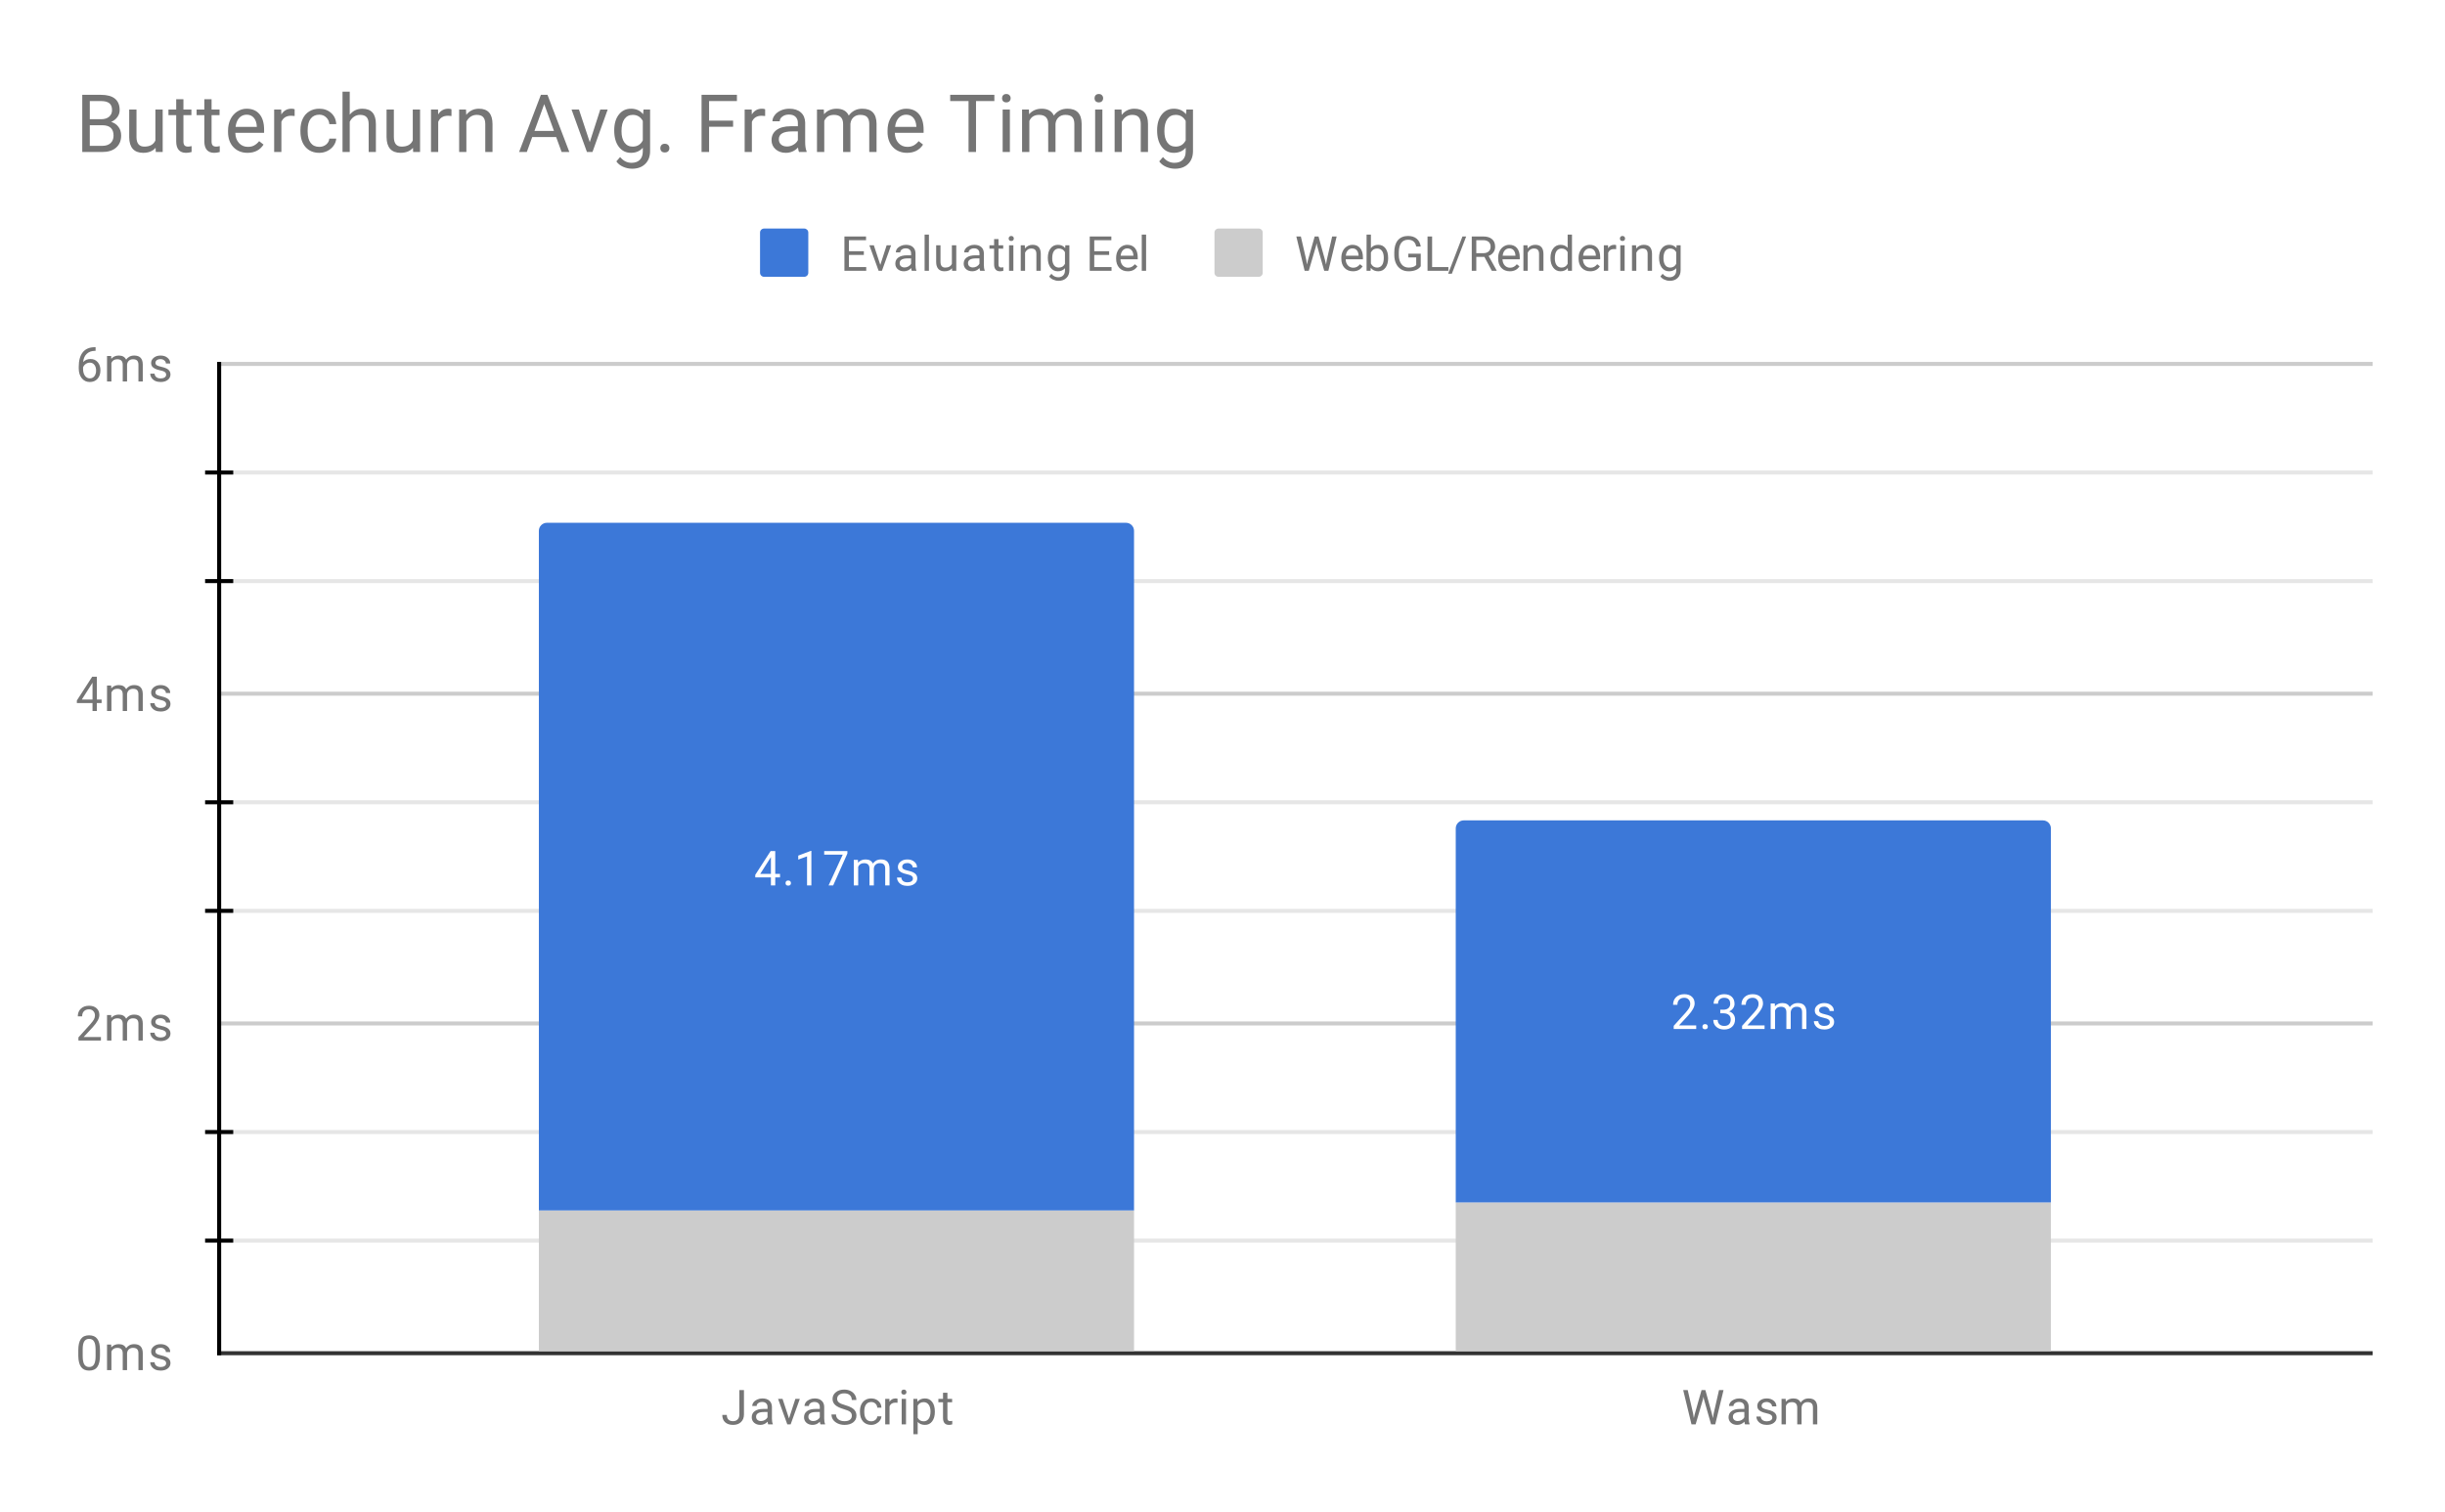 <svg version="1.1" viewBox="0.0 0.0 608.0 376.0" fill="none" stroke="none" stroke-linecap="square" stroke-miterlimit="10" width="608" height="376" xmlns:xlink="http://www.w3.org/1999/xlink" xmlns="http://www.w3.org/2000/svg"><path fill="#ffffff" d="M0 0L608.0 0L608.0 376.0L0 376.0L0 0Z" fill-rule="nonzero"/><path stroke="#333333" stroke-width="1.0" stroke-linecap="butt" d="M54.5 336.5L589.5 336.5" fill-rule="nonzero"/><path stroke="#cccccc" stroke-width="1.0" stroke-linecap="butt" d="M54.5 254.5L589.5 254.5" fill-rule="nonzero"/><path stroke="#cccccc" stroke-width="1.0" stroke-linecap="butt" d="M54.5 172.5L589.5 172.5" fill-rule="nonzero"/><path stroke="#cccccc" stroke-width="1.0" stroke-linecap="butt" d="M54.5 90.5L589.5 90.5" fill-rule="nonzero"/><path stroke="#e6e6e6" stroke-width="1.0" stroke-linecap="butt" d="M54.5 308.5L589.5 308.5" fill-rule="nonzero"/><path stroke="#e6e6e6" stroke-width="1.0" stroke-linecap="butt" d="M54.5 281.5L589.5 281.5" fill-rule="nonzero"/><path stroke="#e6e6e6" stroke-width="1.0" stroke-linecap="butt" d="M54.5 226.5L589.5 226.5" fill-rule="nonzero"/><path stroke="#e6e6e6" stroke-width="1.0" stroke-linecap="butt" d="M54.5 199.5L589.5 199.5" fill-rule="nonzero"/><path stroke="#e6e6e6" stroke-width="1.0" stroke-linecap="butt" d="M54.5 144.5L589.5 144.5" fill-rule="nonzero"/><path stroke="#e6e6e6" stroke-width="1.0" stroke-linecap="butt" d="M54.5 117.5L589.5 117.5" fill-rule="nonzero"/><path stroke="#000000" stroke-width="1.0" stroke-linecap="butt" d="M54.5 336.5L54.5 90.5" fill-rule="nonzero"/><clipPath id="id_0"><path d="M54.8 90.367L589.2 90.367L589.2 336.2L54.8 336.2L54.8 90.367Z" clip-rule="nonzero"/></clipPath><path stroke="#000000" stroke-width="2.0" stroke-linecap="butt" stroke-opacity="0.0" clip-path="url(#id_0)" d="M282.0 336.0L134.0 336.0L134.0 301.0L282.0 301.0Z" fill-rule="nonzero"/><path fill="#cccccc" clip-path="url(#id_0)" d="M282.0 336.0L134.0 336.0L134.0 301.0L282.0 301.0Z" fill-rule="nonzero"/><path stroke="#000000" stroke-width="2.0" stroke-linecap="butt" stroke-opacity="0.0" clip-path="url(#id_0)" d="M510.0 336.0L362.0 336.0L362.0 299.0L510.0 299.0Z" fill-rule="nonzero"/><path fill="#cccccc" clip-path="url(#id_0)" d="M510.0 336.0L362.0 336.0L362.0 299.0L510.0 299.0Z" fill-rule="nonzero"/><path stroke="#000000" stroke-width="2.0" stroke-linecap="butt" stroke-opacity="0.0" clip-path="url(#id_0)" d="M282.0 301.0L134.0 301.0L134.0 132.0C134.0 130.895 134.895 130.0 136.0 130.0L280.0 130.0C281.105 130.0 282.0 130.895 282.0 132.0Z" fill-rule="nonzero"/><path fill="#3c78d8" clip-path="url(#id_0)" d="M282.0 301.0L134.0 301.0L134.0 132.0C134.0 130.895 134.895 130.0 136.0 130.0L280.0 130.0C281.105 130.0 282.0 130.895 282.0 132.0Z" fill-rule="nonzero"/><path stroke="#000000" stroke-width="2.0" stroke-linecap="butt" stroke-opacity="0.0" clip-path="url(#id_0)" d="M510.0 299.0L362.0 299.0L362.0 206.0C362.0 204.895 362.895 204.0 364.0 204.0L508.0 204.0C509.105 204.0 510.0 204.895 510.0 206.0Z" fill-rule="nonzero"/><path fill="#3c78d8" clip-path="url(#id_0)" d="M510.0 299.0L362.0 299.0L362.0 206.0C362.0 204.895 362.895 204.0 364.0 204.0L508.0 204.0C509.105 204.0 510.0 204.895 510.0 206.0Z" fill-rule="nonzero"/><path stroke="#000000" stroke-width="1.0" stroke-linecap="butt" d="M51.5 308.5L57.5 308.5" fill-rule="nonzero"/><path stroke="#000000" stroke-width="1.0" stroke-linecap="butt" d="M51.5 281.5L57.5 281.5" fill-rule="nonzero"/><path stroke="#000000" stroke-width="1.0" stroke-linecap="butt" d="M51.5 226.5L57.5 226.5" fill-rule="nonzero"/><path stroke="#000000" stroke-width="1.0" stroke-linecap="butt" d="M51.5 199.5L57.5 199.5" fill-rule="nonzero"/><path stroke="#000000" stroke-width="1.0" stroke-linecap="butt" d="M51.5 144.5L57.5 144.5" fill-rule="nonzero"/><path stroke="#000000" stroke-width="1.0" stroke-linecap="butt" d="M51.5 117.5L57.5 117.5" fill-rule="nonzero"/><path stroke="#3c78d8" stroke-width="3.0" stroke-linejoin="round" stroke-linecap="round" d="M192.781 217.311L193.969 217.311L193.969 218.186L192.781 218.186L192.781 220.17L191.703 220.17L191.703 218.186L187.812 218.186L187.812 217.545L191.625 211.639L192.781 211.639L192.781 217.311ZM189.047 217.311L191.703 217.311L191.703 213.123L191.562 213.358L189.047 217.311ZM195.344 219.608Q195.344 219.326 195.5 219.139Q195.672 218.951 196.0 218.951Q196.344 218.951 196.516 219.139Q196.688 219.326 196.688 219.608Q196.688 219.873 196.516 220.061Q196.344 220.233 196.0 220.233Q195.672 220.233 195.5 220.061Q195.344 219.873 195.344 219.608ZM201.766 220.17L200.688 220.17L200.688 212.951L198.5 213.748L198.5 212.764L201.609 211.592L201.766 211.592L201.766 220.17ZM210.719 212.248L207.188 220.17L206.047 220.17L209.562 212.53L204.953 212.53L204.953 211.639L210.719 211.639L210.719 212.248ZM213.344 213.826L213.375 214.53Q214.062 213.717 215.25 213.717Q216.578 213.717 217.062 214.733Q217.375 214.28 217.875 213.998Q218.391 213.717 219.078 213.717Q221.172 213.717 221.203 215.92L221.203 220.17L220.125 220.17L220.125 215.983Q220.125 215.311 219.812 214.983Q219.5 214.639 218.766 214.639Q218.156 214.639 217.75 214.998Q217.359 215.358 217.297 215.967L217.297 220.17L216.219 220.17L216.219 216.014Q216.219 214.639 214.859 214.639Q213.797 214.639 213.406 215.545L213.406 220.17L212.312 220.17L212.312 213.826L213.344 213.826ZM227.016 218.483Q227.016 218.045 226.672 217.811Q226.344 217.561 225.516 217.389Q224.703 217.217 224.219 216.967Q223.734 216.717 223.5 216.389Q223.281 216.045 223.281 215.576Q223.281 214.795 223.938 214.264Q224.594 213.717 225.625 213.717Q226.703 213.717 227.359 214.28Q228.031 214.826 228.031 215.686L226.953 215.686Q226.953 215.248 226.562 214.936Q226.188 214.608 225.625 214.608Q225.031 214.608 224.688 214.873Q224.359 215.123 224.359 215.53Q224.359 215.92 224.672 216.123Q224.984 216.326 225.797 216.514Q226.609 216.686 227.109 216.936Q227.609 217.186 227.844 217.545Q228.094 217.905 228.094 218.405Q228.094 219.264 227.406 219.78Q226.734 220.295 225.656 220.295Q224.891 220.295 224.297 220.03Q223.719 219.748 223.391 219.264Q223.062 218.78 223.062 218.217L224.141 218.217Q224.172 218.764 224.578 219.092Q224.984 219.405 225.656 219.405Q226.266 219.405 226.641 219.155Q227.016 218.905 227.016 218.483Z" fill-rule="nonzero"/><path fill="#ffffff" d="M192.781 217.311L193.969 217.311L193.969 218.186L192.781 218.186L192.781 220.17L191.703 220.17L191.703 218.186L187.812 218.186L187.812 217.545L191.625 211.639L192.781 211.639L192.781 217.311ZM189.047 217.311L191.703 217.311L191.703 213.123L191.562 213.358L189.047 217.311ZM195.344 219.608Q195.344 219.326 195.5 219.139Q195.672 218.951 196.0 218.951Q196.344 218.951 196.516 219.139Q196.688 219.326 196.688 219.608Q196.688 219.873 196.516 220.061Q196.344 220.233 196.0 220.233Q195.672 220.233 195.5 220.061Q195.344 219.873 195.344 219.608ZM201.766 220.17L200.688 220.17L200.688 212.951L198.5 213.748L198.5 212.764L201.609 211.592L201.766 211.592L201.766 220.17ZM210.719 212.248L207.188 220.17L206.047 220.17L209.562 212.53L204.953 212.53L204.953 211.639L210.719 211.639L210.719 212.248ZM213.344 213.826L213.375 214.53Q214.062 213.717 215.25 213.717Q216.578 213.717 217.062 214.733Q217.375 214.28 217.875 213.998Q218.391 213.717 219.078 213.717Q221.172 213.717 221.203 215.92L221.203 220.17L220.125 220.17L220.125 215.983Q220.125 215.311 219.812 214.983Q219.5 214.639 218.766 214.639Q218.156 214.639 217.75 214.998Q217.359 215.358 217.297 215.967L217.297 220.17L216.219 220.17L216.219 216.014Q216.219 214.639 214.859 214.639Q213.797 214.639 213.406 215.545L213.406 220.17L212.312 220.17L212.312 213.826L213.344 213.826ZM227.016 218.483Q227.016 218.045 226.672 217.811Q226.344 217.561 225.516 217.389Q224.703 217.217 224.219 216.967Q223.734 216.717 223.5 216.389Q223.281 216.045 223.281 215.576Q223.281 214.795 223.938 214.264Q224.594 213.717 225.625 213.717Q226.703 213.717 227.359 214.28Q228.031 214.826 228.031 215.686L226.953 215.686Q226.953 215.248 226.562 214.936Q226.188 214.608 225.625 214.608Q225.031 214.608 224.688 214.873Q224.359 215.123 224.359 215.53Q224.359 215.92 224.672 216.123Q224.984 216.326 225.797 216.514Q226.609 216.686 227.109 216.936Q227.609 217.186 227.844 217.545Q228.094 217.905 228.094 218.405Q228.094 219.264 227.406 219.78Q226.734 220.295 225.656 220.295Q224.891 220.295 224.297 220.03Q223.719 219.748 223.391 219.264Q223.062 218.78 223.062 218.217L224.141 218.217Q224.172 218.764 224.578 219.092Q224.984 219.405 225.656 219.405Q226.266 219.405 226.641 219.155Q227.016 218.905 227.016 218.483Z" fill-rule="nonzero"/><path stroke="#3c78d8" stroke-width="3.0" stroke-linejoin="round" stroke-linecap="round" d="M421.797 255.882L416.203 255.882L416.203 255.1L419.156 251.819Q419.812 251.069 420.062 250.616Q420.312 250.147 420.312 249.647Q420.312 248.975 419.906 248.554Q419.516 248.116 418.828 248.116Q418.031 248.116 417.578 248.585Q417.125 249.038 417.125 249.866L416.047 249.866Q416.047 248.679 416.797 247.96Q417.562 247.225 418.828 247.225Q420.031 247.225 420.719 247.85Q421.406 248.475 421.406 249.522Q421.406 250.772 419.797 252.522L417.516 254.991L421.797 254.991L421.797 255.882ZM423.344 255.319Q423.344 255.038 423.5 254.85Q423.672 254.663 424.0 254.663Q424.344 254.663 424.516 254.85Q424.688 255.038 424.688 255.319Q424.688 255.585 424.516 255.772Q424.344 255.944 424.0 255.944Q423.672 255.944 423.5 255.772Q423.344 255.585 423.344 255.319ZM427.781 251.085L428.594 251.085Q429.375 251.069 429.812 250.679Q430.25 250.288 430.25 249.616Q430.25 248.116 428.75 248.116Q428.047 248.116 427.625 248.522Q427.219 248.929 427.219 249.585L426.125 249.585Q426.125 248.569 426.859 247.897Q427.609 247.225 428.75 247.225Q429.953 247.225 430.641 247.866Q431.328 248.507 431.328 249.647Q431.328 250.21 430.969 250.725Q430.609 251.241 429.984 251.507Q430.688 251.725 431.062 252.241Q431.453 252.757 431.453 253.507Q431.453 254.647 430.703 255.335Q429.953 256.007 428.75 256.007Q427.562 256.007 426.797 255.35Q426.047 254.694 426.047 253.632L427.141 253.632Q427.141 254.304 427.578 254.71Q428.016 255.116 428.766 255.116Q429.547 255.116 429.953 254.71Q430.375 254.288 430.375 253.522Q430.375 252.788 429.922 252.397Q429.469 251.991 428.594 251.975L427.781 251.975L427.781 251.085ZM438.797 255.882L433.203 255.882L433.203 255.1L436.156 251.819Q436.812 251.069 437.062 250.616Q437.312 250.147 437.312 249.647Q437.312 248.975 436.906 248.554Q436.516 248.116 435.828 248.116Q435.031 248.116 434.578 248.585Q434.125 249.038 434.125 249.866L433.047 249.866Q433.047 248.679 433.797 247.96Q434.562 247.225 435.828 247.225Q437.031 247.225 437.719 247.85Q438.406 248.475 438.406 249.522Q438.406 250.772 436.797 252.522L434.516 254.991L438.797 254.991L438.797 255.882ZM441.344 249.538L441.375 250.241Q442.062 249.429 443.25 249.429Q444.578 249.429 445.062 250.444Q445.375 249.991 445.875 249.71Q446.391 249.429 447.078 249.429Q449.172 249.429 449.203 251.632L449.203 255.882L448.125 255.882L448.125 251.694Q448.125 251.022 447.812 250.694Q447.5 250.35 446.766 250.35Q446.156 250.35 445.75 250.71Q445.359 251.069 445.297 251.679L445.297 255.882L444.219 255.882L444.219 251.725Q444.219 250.35 442.859 250.35Q441.797 250.35 441.406 251.257L441.406 255.882L440.312 255.882L440.312 249.538L441.344 249.538ZM455.016 254.194Q455.016 253.757 454.672 253.522Q454.344 253.272 453.516 253.1Q452.703 252.929 452.219 252.679Q451.734 252.429 451.5 252.1Q451.281 251.757 451.281 251.288Q451.281 250.507 451.938 249.975Q452.594 249.429 453.625 249.429Q454.703 249.429 455.359 249.991Q456.031 250.538 456.031 251.397L454.953 251.397Q454.953 250.96 454.562 250.647Q454.188 250.319 453.625 250.319Q453.031 250.319 452.688 250.585Q452.359 250.835 452.359 251.241Q452.359 251.632 452.672 251.835Q452.984 252.038 453.797 252.225Q454.609 252.397 455.109 252.647Q455.609 252.897 455.844 253.257Q456.094 253.616 456.094 254.116Q456.094 254.975 455.406 255.491Q454.734 256.007 453.656 256.007Q452.891 256.007 452.297 255.741Q451.719 255.46 451.391 254.975Q451.062 254.491 451.062 253.929L452.141 253.929Q452.172 254.475 452.578 254.804Q452.984 255.116 453.656 255.116Q454.266 255.116 454.641 254.866Q455.016 254.616 455.016 254.194Z" fill-rule="nonzero"/><path fill="#ffffff" d="M421.797 255.882L416.203 255.882L416.203 255.1L419.156 251.819Q419.812 251.069 420.062 250.616Q420.312 250.147 420.312 249.647Q420.312 248.975 419.906 248.554Q419.516 248.116 418.828 248.116Q418.031 248.116 417.578 248.585Q417.125 249.038 417.125 249.866L416.047 249.866Q416.047 248.679 416.797 247.96Q417.562 247.225 418.828 247.225Q420.031 247.225 420.719 247.85Q421.406 248.475 421.406 249.522Q421.406 250.772 419.797 252.522L417.516 254.991L421.797 254.991L421.797 255.882ZM423.344 255.319Q423.344 255.038 423.5 254.85Q423.672 254.663 424.0 254.663Q424.344 254.663 424.516 254.85Q424.688 255.038 424.688 255.319Q424.688 255.585 424.516 255.772Q424.344 255.944 424.0 255.944Q423.672 255.944 423.5 255.772Q423.344 255.585 423.344 255.319ZM427.781 251.085L428.594 251.085Q429.375 251.069 429.812 250.679Q430.25 250.288 430.25 249.616Q430.25 248.116 428.75 248.116Q428.047 248.116 427.625 248.522Q427.219 248.929 427.219 249.585L426.125 249.585Q426.125 248.569 426.859 247.897Q427.609 247.225 428.75 247.225Q429.953 247.225 430.641 247.866Q431.328 248.507 431.328 249.647Q431.328 250.21 430.969 250.725Q430.609 251.241 429.984 251.507Q430.688 251.725 431.062 252.241Q431.453 252.757 431.453 253.507Q431.453 254.647 430.703 255.335Q429.953 256.007 428.75 256.007Q427.562 256.007 426.797 255.35Q426.047 254.694 426.047 253.632L427.141 253.632Q427.141 254.304 427.578 254.71Q428.016 255.116 428.766 255.116Q429.547 255.116 429.953 254.71Q430.375 254.288 430.375 253.522Q430.375 252.788 429.922 252.397Q429.469 251.991 428.594 251.975L427.781 251.975L427.781 251.085ZM438.797 255.882L433.203 255.882L433.203 255.1L436.156 251.819Q436.812 251.069 437.062 250.616Q437.312 250.147 437.312 249.647Q437.312 248.975 436.906 248.554Q436.516 248.116 435.828 248.116Q435.031 248.116 434.578 248.585Q434.125 249.038 434.125 249.866L433.047 249.866Q433.047 248.679 433.797 247.96Q434.562 247.225 435.828 247.225Q437.031 247.225 437.719 247.85Q438.406 248.475 438.406 249.522Q438.406 250.772 436.797 252.522L434.516 254.991L438.797 254.991L438.797 255.882ZM441.344 249.538L441.375 250.241Q442.062 249.429 443.25 249.429Q444.578 249.429 445.062 250.444Q445.375 249.991 445.875 249.71Q446.391 249.429 447.078 249.429Q449.172 249.429 449.203 251.632L449.203 255.882L448.125 255.882L448.125 251.694Q448.125 251.022 447.812 250.694Q447.5 250.35 446.766 250.35Q446.156 250.35 445.75 250.71Q445.359 251.069 445.297 251.679L445.297 255.882L444.219 255.882L444.219 251.725Q444.219 250.35 442.859 250.35Q441.797 250.35 441.406 251.257L441.406 255.882L440.312 255.882L440.312 249.538L441.344 249.538ZM455.016 254.194Q455.016 253.757 454.672 253.522Q454.344 253.272 453.516 253.1Q452.703 252.929 452.219 252.679Q451.734 252.429 451.5 252.1Q451.281 251.757 451.281 251.288Q451.281 250.507 451.938 249.975Q452.594 249.429 453.625 249.429Q454.703 249.429 455.359 249.991Q456.031 250.538 456.031 251.397L454.953 251.397Q454.953 250.96 454.562 250.647Q454.188 250.319 453.625 250.319Q453.031 250.319 452.688 250.585Q452.359 250.835 452.359 251.241Q452.359 251.632 452.672 251.835Q452.984 252.038 453.797 252.225Q454.609 252.397 455.109 252.647Q455.609 252.897 455.844 253.257Q456.094 253.616 456.094 254.116Q456.094 254.975 455.406 255.491Q454.734 256.007 453.656 256.007Q452.891 256.007 452.297 255.741Q451.719 255.46 451.391 254.975Q451.062 254.491 451.062 253.929L452.141 253.929Q452.172 254.475 452.578 254.804Q452.984 255.116 453.656 255.116Q454.266 255.116 454.641 254.866Q455.016 254.616 455.016 254.194Z" fill-rule="nonzero"/><path fill="#757575" d="M24.863 337.059Q24.863 338.966 24.206 339.903Q23.566 340.825 22.175 340.825Q20.816 340.825 20.159 339.919Q19.503 339.012 19.472 337.2L19.472 335.762Q19.472 333.872 20.113 332.966Q20.769 332.044 22.159 332.044Q23.534 332.044 24.191 332.934Q24.847 333.809 24.863 335.653L24.863 337.059ZM23.769 335.575Q23.769 334.2 23.378 333.575Q23.003 332.934 22.159 332.934Q21.331 332.934 20.941 333.575Q20.566 334.2 20.566 335.497L20.566 337.231Q20.566 338.606 20.956 339.278Q21.363 339.934 22.175 339.934Q22.972 339.934 23.363 339.309Q23.753 338.684 23.769 337.356L23.769 335.575ZM27.644 334.356L27.675 335.059Q28.363 334.247 29.55 334.247Q30.878 334.247 31.363 335.262Q31.675 334.809 32.175 334.528Q32.691 334.247 33.378 334.247Q35.472 334.247 35.503 336.45L35.503 340.7L34.425 340.7L34.425 336.512Q34.425 335.841 34.112 335.512Q33.8 335.169 33.066 335.169Q32.456 335.169 32.05 335.528Q31.659 335.887 31.597 336.497L31.597 340.7L30.519 340.7L30.519 336.544Q30.519 335.169 29.159 335.169Q28.097 335.169 27.706 336.075L27.706 340.7L26.613 340.7L26.613 334.356L27.644 334.356ZM41.316 339.012Q41.316 338.575 40.972 338.341Q40.644 338.091 39.816 337.919Q39.003 337.747 38.519 337.497Q38.034 337.247 37.8 336.919Q37.581 336.575 37.581 336.106Q37.581 335.325 38.237 334.794Q38.894 334.247 39.925 334.247Q41.003 334.247 41.659 334.809Q42.331 335.356 42.331 336.216L41.253 336.216Q41.253 335.778 40.862 335.466Q40.487 335.137 39.925 335.137Q39.331 335.137 38.987 335.403Q38.659 335.653 38.659 336.059Q38.659 336.45 38.972 336.653Q39.284 336.856 40.097 337.044Q40.909 337.216 41.409 337.466Q41.909 337.716 42.144 338.075Q42.394 338.434 42.394 338.934Q42.394 339.794 41.706 340.309Q41.034 340.825 39.956 340.825Q39.191 340.825 38.597 340.559Q38.019 340.278 37.691 339.794Q37.362 339.309 37.362 338.747L38.441 338.747Q38.472 339.294 38.878 339.622Q39.284 339.934 39.956 339.934Q40.566 339.934 40.941 339.684Q41.316 339.434 41.316 339.012Z" fill-rule="nonzero"/><path fill="#757575" d="M25.097 258.756L19.503 258.756L19.503 257.974L22.456 254.693Q23.113 253.943 23.363 253.49Q23.613 253.021 23.613 252.521Q23.613 251.849 23.206 251.427Q22.816 250.99 22.128 250.99Q21.331 250.99 20.878 251.459Q20.425 251.912 20.425 252.74L19.347 252.74Q19.347 251.552 20.097 250.834Q20.863 250.099 22.128 250.099Q23.331 250.099 24.019 250.724Q24.706 251.349 24.706 252.396Q24.706 253.646 23.097 255.396L20.816 257.865L25.097 257.865L25.097 258.756ZM27.644 252.412L27.675 253.115Q28.363 252.302 29.55 252.302Q30.878 252.302 31.363 253.318Q31.675 252.865 32.175 252.584Q32.691 252.302 33.378 252.302Q35.472 252.302 35.503 254.506L35.503 258.756L34.425 258.756L34.425 254.568Q34.425 253.896 34.112 253.568Q33.8 253.224 33.066 253.224Q32.456 253.224 32.05 253.584Q31.659 253.943 31.597 254.552L31.597 258.756L30.519 258.756L30.519 254.599Q30.519 253.224 29.159 253.224Q28.097 253.224 27.706 254.131L27.706 258.756L26.613 258.756L26.613 252.412L27.644 252.412ZM41.316 257.068Q41.316 256.631 40.972 256.396Q40.644 256.146 39.816 255.974Q39.003 255.802 38.519 255.552Q38.034 255.302 37.8 254.974Q37.581 254.631 37.581 254.162Q37.581 253.381 38.237 252.849Q38.894 252.302 39.925 252.302Q41.003 252.302 41.659 252.865Q42.331 253.412 42.331 254.271L41.253 254.271Q41.253 253.834 40.862 253.521Q40.487 253.193 39.925 253.193Q39.331 253.193 38.987 253.459Q38.659 253.709 38.659 254.115Q38.659 254.506 38.972 254.709Q39.284 254.912 40.097 255.099Q40.909 255.271 41.409 255.521Q41.909 255.771 42.144 256.131Q42.394 256.49 42.394 256.99Q42.394 257.849 41.706 258.365Q41.034 258.881 39.956 258.881Q39.191 258.881 38.597 258.615Q38.019 258.334 37.691 257.849Q37.362 257.365 37.362 256.802L38.441 256.802Q38.472 257.349 38.878 257.677Q39.284 257.99 39.956 257.99Q40.566 257.99 40.941 257.74Q41.316 257.49 41.316 257.068Z" fill-rule="nonzero"/><path fill="#757575" d="M24.081 173.952L25.269 173.952L25.269 174.827L24.081 174.827L24.081 176.811L23.003 176.811L23.003 174.827L19.113 174.827L19.113 174.186L22.925 168.28L24.081 168.28L24.081 173.952ZM20.347 173.952L23.003 173.952L23.003 169.764L22.863 169.999L20.347 173.952ZM27.644 170.467L27.675 171.17Q28.363 170.358 29.55 170.358Q30.878 170.358 31.363 171.374Q31.675 170.92 32.175 170.639Q32.691 170.358 33.378 170.358Q35.472 170.358 35.503 172.561L35.503 176.811L34.425 176.811L34.425 172.624Q34.425 171.952 34.112 171.624Q33.8 171.28 33.066 171.28Q32.456 171.28 32.05 171.639Q31.659 171.999 31.597 172.608L31.597 176.811L30.519 176.811L30.519 172.655Q30.519 171.28 29.159 171.28Q28.097 171.28 27.706 172.186L27.706 176.811L26.613 176.811L26.613 170.467L27.644 170.467ZM41.316 175.124Q41.316 174.686 40.972 174.452Q40.644 174.202 39.816 174.03Q39.003 173.858 38.519 173.608Q38.034 173.358 37.8 173.03Q37.581 172.686 37.581 172.217Q37.581 171.436 38.237 170.905Q38.894 170.358 39.925 170.358Q41.003 170.358 41.659 170.92Q42.331 171.467 42.331 172.327L41.253 172.327Q41.253 171.889 40.862 171.577Q40.487 171.249 39.925 171.249Q39.331 171.249 38.987 171.514Q38.659 171.764 38.659 172.17Q38.659 172.561 38.972 172.764Q39.284 172.967 40.097 173.155Q40.909 173.327 41.409 173.577Q41.909 173.827 42.144 174.186Q42.394 174.545 42.394 175.045Q42.394 175.905 41.706 176.42Q41.034 176.936 39.956 176.936Q39.191 176.936 38.597 176.67Q38.019 176.389 37.691 175.905Q37.362 175.42 37.362 174.858L38.441 174.858Q38.472 175.405 38.878 175.733Q39.284 176.045 39.956 176.045Q40.566 176.045 40.941 175.795Q41.316 175.545 41.316 175.124Z" fill-rule="nonzero"/><path fill="#757575" d="M23.769 86.335L23.769 87.242L23.566 87.242Q22.3 87.273 21.55 88.007Q20.8 88.726 20.675 90.039Q21.363 89.273 22.519 89.273Q23.628 89.273 24.3 90.054Q24.972 90.835 24.972 92.085Q24.972 93.398 24.253 94.195Q23.534 94.992 22.316 94.992Q21.097 94.992 20.331 94.054Q19.581 93.101 19.581 91.617L19.581 91.21Q19.581 88.851 20.581 87.601Q21.581 86.351 23.566 86.335L23.769 86.335ZM22.347 90.179Q21.784 90.179 21.316 90.507Q20.847 90.835 20.659 91.351L20.659 91.742Q20.659 92.804 21.128 93.445Q21.613 94.085 22.316 94.085Q23.05 94.085 23.472 93.554Q23.894 93.007 23.894 92.132Q23.894 91.257 23.472 90.726Q23.05 90.179 22.347 90.179ZM27.644 88.523L27.675 89.226Q28.363 88.414 29.55 88.414Q30.878 88.414 31.363 89.429Q31.675 88.976 32.175 88.695Q32.691 88.414 33.378 88.414Q35.472 88.414 35.503 90.617L35.503 94.867L34.425 94.867L34.425 90.679Q34.425 90.007 34.112 89.679Q33.8 89.335 33.066 89.335Q32.456 89.335 32.05 89.695Q31.659 90.054 31.597 90.664L31.597 94.867L30.519 94.867L30.519 90.71Q30.519 89.335 29.159 89.335Q28.097 89.335 27.706 90.242L27.706 94.867L26.613 94.867L26.613 88.523L27.644 88.523ZM41.316 93.179Q41.316 92.742 40.972 92.507Q40.644 92.257 39.816 92.085Q39.003 91.914 38.519 91.664Q38.034 91.414 37.8 91.085Q37.581 90.742 37.581 90.273Q37.581 89.492 38.237 88.96Q38.894 88.414 39.925 88.414Q41.003 88.414 41.659 88.976Q42.331 89.523 42.331 90.382L41.253 90.382Q41.253 89.945 40.862 89.632Q40.487 89.304 39.925 89.304Q39.331 89.304 38.987 89.57Q38.659 89.82 38.659 90.226Q38.659 90.617 38.972 90.82Q39.284 91.023 40.097 91.21Q40.909 91.382 41.409 91.632Q41.909 91.882 42.144 92.242Q42.394 92.601 42.394 93.101Q42.394 93.96 41.706 94.476Q41.034 94.992 39.956 94.992Q39.191 94.992 38.597 94.726Q38.019 94.445 37.691 93.96Q37.362 93.476 37.362 92.914L38.441 92.914Q38.472 93.46 38.878 93.789Q39.284 94.101 39.956 94.101Q40.566 94.101 40.941 93.851Q41.316 93.601 41.316 93.179Z" fill-rule="nonzero"/><path fill="#757575" d="M183.86 345.669L185.001 345.669L185.001 351.716Q185.001 352.934 184.251 353.637Q183.517 354.325 182.298 354.325Q181.032 354.325 180.313 353.669Q179.61 353.012 179.61 351.841L180.735 351.841Q180.735 352.575 181.126 352.997Q181.532 353.403 182.298 353.403Q183.001 353.403 183.423 352.966Q183.86 352.512 183.86 351.731L183.86 345.669ZM191.032 354.2Q190.938 354.012 190.876 353.528Q190.126 354.325 189.079 354.325Q188.142 354.325 187.532 353.794Q186.938 353.262 186.938 352.434Q186.938 351.45 187.688 350.903Q188.438 350.356 189.813 350.356L190.86 350.356L190.86 349.856Q190.86 349.294 190.517 348.966Q190.188 348.622 189.517 348.622Q188.938 348.622 188.548 348.919Q188.157 349.2 188.157 349.622L187.063 349.622Q187.063 349.137 187.392 348.7Q187.735 348.262 188.313 348.012Q188.892 347.747 189.579 347.747Q190.688 347.747 191.298 348.294Q191.923 348.841 191.954 349.794L191.954 352.716Q191.954 353.591 192.173 354.106L192.173 354.2L191.032 354.2ZM189.235 353.372Q189.751 353.372 190.204 353.106Q190.657 352.841 190.86 352.419L190.86 351.122L190.017 351.122Q188.017 351.122 188.017 352.294Q188.017 352.794 188.36 353.091Q188.704 353.372 189.235 353.372ZM196.204 352.731L197.782 347.856L198.892 347.856L196.61 354.2L195.782 354.2L193.485 347.856L194.595 347.856L196.204 352.731ZM204.032 354.2Q203.938 354.012 203.876 353.528Q203.126 354.325 202.079 354.325Q201.142 354.325 200.532 353.794Q199.938 353.262 199.938 352.434Q199.938 351.45 200.688 350.903Q201.438 350.356 202.813 350.356L203.86 350.356L203.86 349.856Q203.86 349.294 203.517 348.966Q203.188 348.622 202.517 348.622Q201.938 348.622 201.548 348.919Q201.157 349.2 201.157 349.622L200.063 349.622Q200.063 349.137 200.392 348.7Q200.735 348.262 201.313 348.012Q201.892 347.747 202.579 347.747Q203.688 347.747 204.298 348.294Q204.923 348.841 204.954 349.794L204.954 352.716Q204.954 353.591 205.173 354.106L205.173 354.2L204.032 354.2ZM202.235 353.372Q202.751 353.372 203.204 353.106Q203.657 352.841 203.86 352.419L203.86 351.122L203.017 351.122Q201.017 351.122 201.017 352.294Q201.017 352.794 201.36 353.091Q201.704 353.372 202.235 353.372ZM209.798 350.403Q208.36 349.981 207.688 349.372Q207.032 348.762 207.032 347.872Q207.032 346.872 207.829 346.216Q208.642 345.544 209.938 345.544Q210.813 345.544 211.501 345.887Q212.188 346.231 212.563 346.825Q212.954 347.419 212.954 348.137L211.813 348.137Q211.813 347.356 211.313 346.919Q210.829 346.481 209.938 346.481Q209.11 346.481 208.642 346.856Q208.173 347.216 208.173 347.856Q208.173 348.387 208.61 348.747Q209.063 349.106 210.126 349.403Q211.188 349.7 211.782 350.059Q212.392 350.419 212.673 350.903Q212.97 351.387 212.97 352.028Q212.97 353.075 212.157 353.7Q211.345 354.325 210.001 354.325Q209.11 354.325 208.345 353.981Q207.595 353.637 207.173 353.059Q206.767 352.466 206.767 351.731L207.892 351.731Q207.892 352.497 208.47 352.95Q209.048 353.403 210.001 353.403Q210.892 353.403 211.36 353.044Q211.829 352.669 211.829 352.044Q211.829 351.419 211.392 351.075Q210.954 350.731 209.798 350.403ZM216.657 353.434Q217.235 353.434 217.673 353.091Q218.11 352.731 218.157 352.2L219.188 352.2Q219.157 352.747 218.798 353.247Q218.454 353.731 217.876 354.028Q217.313 354.325 216.657 354.325Q215.36 354.325 214.595 353.466Q213.845 352.591 213.845 351.091L213.845 350.903Q213.845 349.981 214.173 349.262Q214.517 348.544 215.142 348.153Q215.782 347.747 216.657 347.747Q217.72 347.747 218.423 348.387Q219.142 349.012 219.188 350.044L218.157 350.044Q218.11 349.419 217.688 349.028Q217.267 348.637 216.657 348.637Q215.829 348.637 215.376 349.231Q214.923 349.825 214.923 350.95L214.923 351.153Q214.923 352.247 215.376 352.841Q215.829 353.434 216.657 353.434ZM223.188 348.825Q222.938 348.794 222.657 348.794Q221.579 348.794 221.204 349.7L221.204 354.2L220.126 354.2L220.126 347.856L221.173 347.856L221.188 348.591Q221.72 347.747 222.704 347.747Q223.017 347.747 223.188 347.825L223.188 348.825ZM225.298 354.2L224.22 354.2L224.22 347.856L225.298 347.856L225.298 354.2ZM224.126 346.184Q224.126 345.919 224.282 345.731Q224.454 345.544 224.767 345.544Q225.079 345.544 225.235 345.731Q225.407 345.919 225.407 346.184Q225.407 346.434 225.235 346.622Q225.079 346.794 224.767 346.794Q224.454 346.794 224.282 346.622Q224.126 346.434 224.126 346.184ZM232.47 351.106Q232.47 352.544 231.813 353.434Q231.157 354.325 230.017 354.325Q228.86 354.325 228.204 353.591L228.204 356.637L227.126 356.637L227.126 347.856L228.11 347.856L228.157 348.559Q228.829 347.747 230.001 347.747Q231.142 347.747 231.798 348.606Q232.47 349.466 232.47 350.997L232.47 351.106ZM231.392 350.981Q231.392 349.903 230.923 349.294Q230.47 348.669 229.673 348.669Q228.688 348.669 228.204 349.528L228.204 352.559Q228.688 353.434 229.688 353.434Q230.47 353.434 230.923 352.825Q231.392 352.2 231.392 350.981ZM235.595 346.325L235.595 347.856L236.767 347.856L236.767 348.7L235.595 348.7L235.595 352.622Q235.595 353.012 235.751 353.2Q235.907 353.387 236.282 353.387Q236.47 353.387 236.798 353.325L236.798 354.2Q236.376 354.325 235.97 354.325Q235.251 354.325 234.876 353.887Q234.501 353.434 234.501 352.622L234.501 348.7L233.345 348.7L233.345 347.856L234.501 347.856L234.501 346.325L235.595 346.325Z" fill-rule="nonzero"/><path fill="#757575" d="M421.03 351.512L421.202 352.637L421.437 351.622L423.124 345.669L424.077 345.669L425.718 351.622L425.952 352.653L426.14 351.497L427.468 345.669L428.593 345.669L426.53 354.2L425.499 354.2L423.733 347.981L423.608 347.325L423.468 347.981L421.655 354.2L420.624 354.2L418.562 345.669L419.687 345.669L421.03 351.512ZM433.937 354.2Q433.843 354.012 433.78 353.528Q433.03 354.325 431.983 354.325Q431.046 354.325 430.437 353.794Q429.843 353.262 429.843 352.434Q429.843 351.45 430.593 350.903Q431.343 350.356 432.718 350.356L433.765 350.356L433.765 349.856Q433.765 349.294 433.421 348.966Q433.093 348.622 432.421 348.622Q431.843 348.622 431.452 348.919Q431.062 349.2 431.062 349.622L429.968 349.622Q429.968 349.137 430.296 348.7Q430.64 348.262 431.218 348.012Q431.796 347.747 432.483 347.747Q433.593 347.747 434.202 348.294Q434.827 348.841 434.858 349.794L434.858 352.716Q434.858 353.591 435.077 354.106L435.077 354.2L433.937 354.2ZM432.14 353.372Q432.655 353.372 433.108 353.106Q433.562 352.841 433.765 352.419L433.765 351.122L432.921 351.122Q430.921 351.122 430.921 352.294Q430.921 352.794 431.265 353.091Q431.608 353.372 432.14 353.372ZM440.718 352.512Q440.718 352.075 440.374 351.841Q440.046 351.591 439.218 351.419Q438.405 351.247 437.921 350.997Q437.437 350.747 437.202 350.419Q436.983 350.075 436.983 349.606Q436.983 348.825 437.64 348.294Q438.296 347.747 439.327 347.747Q440.405 347.747 441.062 348.309Q441.733 348.856 441.733 349.716L440.655 349.716Q440.655 349.278 440.265 348.966Q439.89 348.637 439.327 348.637Q438.733 348.637 438.39 348.903Q438.062 349.153 438.062 349.559Q438.062 349.95 438.374 350.153Q438.687 350.356 439.499 350.544Q440.312 350.716 440.812 350.966Q441.312 351.216 441.546 351.575Q441.796 351.934 441.796 352.434Q441.796 353.294 441.108 353.809Q440.437 354.325 439.358 354.325Q438.593 354.325 437.999 354.059Q437.421 353.778 437.093 353.294Q436.765 352.809 436.765 352.247L437.843 352.247Q437.874 352.794 438.28 353.122Q438.687 353.434 439.358 353.434Q439.968 353.434 440.343 353.184Q440.718 352.934 440.718 352.512ZM444.046 347.856L444.077 348.559Q444.765 347.747 445.952 347.747Q447.28 347.747 447.765 348.762Q448.077 348.309 448.577 348.028Q449.093 347.747 449.78 347.747Q451.874 347.747 451.905 349.95L451.905 354.2L450.827 354.2L450.827 350.012Q450.827 349.341 450.515 349.012Q450.202 348.669 449.468 348.669Q448.858 348.669 448.452 349.028Q448.062 349.387 447.999 349.997L447.999 354.2L446.921 354.2L446.921 350.044Q446.921 348.669 445.562 348.669Q444.499 348.669 444.108 349.575L444.108 354.2L443.015 354.2L443.015 347.856L444.046 347.856Z" fill-rule="nonzero"/><path fill="#3c78d8" d="M189.0 57.833C189.0 57.281 189.448 56.833 190.0 56.833L200.0 56.833C200.552 56.833 201.0 57.281 201.0 57.833L201.0 67.833C201.0 68.386 200.552 68.833 200.0 68.833L190.0 68.833C189.448 68.833 189.0 68.386 189.0 67.833Z" fill-rule="nonzero"/><path fill="#757575" d="M214.812 63.396L211.109 63.396L211.109 66.411L215.406 66.411L215.406 67.333L209.984 67.333L209.984 58.802L215.359 58.802L215.359 59.724L211.109 59.724L211.109 62.474L214.812 62.474L214.812 63.396ZM218.906 65.865L220.484 60.99L221.594 60.99L219.312 67.333L218.484 67.333L216.188 60.99L217.297 60.99L218.906 65.865ZM226.734 67.333Q226.641 67.146 226.578 66.661Q225.828 67.458 224.781 67.458Q223.844 67.458 223.234 66.927Q222.641 66.396 222.641 65.568Q222.641 64.583 223.391 64.036Q224.141 63.49 225.516 63.49L226.562 63.49L226.562 62.99Q226.562 62.427 226.219 62.099Q225.891 61.755 225.219 61.755Q224.641 61.755 224.25 62.052Q223.859 62.333 223.859 62.755L222.766 62.755Q222.766 62.271 223.094 61.833Q223.438 61.396 224.016 61.146Q224.594 60.88 225.281 60.88Q226.391 60.88 227.0 61.427Q227.625 61.974 227.656 62.927L227.656 65.849Q227.656 66.724 227.875 67.24L227.875 67.333L226.734 67.333ZM224.938 66.505Q225.453 66.505 225.906 66.24Q226.359 65.974 226.562 65.552L226.562 64.255L225.719 64.255Q223.719 64.255 223.719 65.427Q223.719 65.927 224.062 66.224Q224.406 66.505 224.938 66.505ZM231.0 67.333L229.922 67.333L229.922 58.333L231.0 58.333L231.0 67.333ZM236.734 66.708Q236.109 67.458 234.875 67.458Q233.859 67.458 233.328 66.865Q232.797 66.271 232.797 65.115L232.797 60.99L233.875 60.99L233.875 65.083Q233.875 66.536 235.047 66.536Q236.297 66.536 236.703 65.599L236.703 60.99L237.797 60.99L237.797 67.333L236.766 67.333L236.734 66.708ZM243.734 67.333Q243.641 67.146 243.578 66.661Q242.828 67.458 241.781 67.458Q240.844 67.458 240.234 66.927Q239.641 66.396 239.641 65.568Q239.641 64.583 240.391 64.036Q241.141 63.49 242.516 63.49L243.562 63.49L243.562 62.99Q243.562 62.427 243.219 62.099Q242.891 61.755 242.219 61.755Q241.641 61.755 241.25 62.052Q240.859 62.333 240.859 62.755L239.766 62.755Q239.766 62.271 240.094 61.833Q240.438 61.396 241.016 61.146Q241.594 60.88 242.281 60.88Q243.391 60.88 244.0 61.427Q244.625 61.974 244.656 62.927L244.656 65.849Q244.656 66.724 244.875 67.24L244.875 67.333L243.734 67.333ZM241.938 66.505Q242.453 66.505 242.906 66.24Q243.359 65.974 243.562 65.552L243.562 64.255L242.719 64.255Q240.719 64.255 240.719 65.427Q240.719 65.927 241.062 66.224Q241.406 66.505 241.938 66.505ZM248.297 59.458L248.297 60.99L249.469 60.99L249.469 61.833L248.297 61.833L248.297 65.755Q248.297 66.146 248.453 66.333Q248.609 66.521 248.984 66.521Q249.172 66.521 249.5 66.458L249.5 67.333Q249.078 67.458 248.672 67.458Q247.953 67.458 247.578 67.021Q247.203 66.568 247.203 65.755L247.203 61.833L246.047 61.833L246.047 60.99L247.203 60.99L247.203 59.458L248.297 59.458ZM252.0 67.333L250.922 67.333L250.922 60.99L252.0 60.99L252.0 67.333ZM250.828 59.318Q250.828 59.052 250.984 58.865Q251.156 58.677 251.469 58.677Q251.781 58.677 251.938 58.865Q252.109 59.052 252.109 59.318Q252.109 59.568 251.938 59.755Q251.781 59.927 251.469 59.927Q251.156 59.927 250.984 59.755Q250.828 59.568 250.828 59.318ZM254.844 60.99L254.875 61.786Q255.609 60.88 256.781 60.88Q258.797 60.88 258.812 63.146L258.812 67.333L257.719 67.333L257.719 63.13Q257.719 62.458 257.406 62.13Q257.109 61.802 256.453 61.802Q255.922 61.802 255.516 62.083Q255.125 62.365 254.906 62.818L254.906 67.333L253.828 67.333L253.828 60.99L254.844 60.99ZM260.562 64.115Q260.562 62.63 261.25 61.755Q261.938 60.88 263.062 60.88Q264.219 60.88 264.875 61.693L264.922 60.99L265.922 60.99L265.922 67.177Q265.922 68.411 265.188 69.115Q264.453 69.833 263.234 69.833Q262.547 69.833 261.891 69.536Q261.234 69.24 260.891 68.74L261.453 68.083Q262.141 68.943 263.156 68.943Q263.938 68.943 264.375 68.49Q264.828 68.052 264.828 67.24L264.828 66.693Q264.172 67.458 263.047 67.458Q261.938 67.458 261.25 66.568Q260.562 65.661 260.562 64.115ZM261.656 64.24Q261.656 65.302 262.094 65.927Q262.531 66.536 263.328 66.536Q264.344 66.536 264.828 65.599L264.828 62.708Q264.328 61.802 263.328 61.802Q262.547 61.802 262.094 62.411Q261.656 63.021 261.656 64.24ZM275.812 63.396L272.109 63.396L272.109 66.411L276.406 66.411L276.406 67.333L270.984 67.333L270.984 58.802L276.359 58.802L276.359 59.724L272.109 59.724L272.109 62.474L275.812 62.474L275.812 63.396ZM280.453 67.458Q279.156 67.458 278.344 66.615Q277.547 65.755 277.547 64.333L277.547 64.146Q277.547 63.193 277.906 62.458Q278.266 61.708 278.906 61.302Q279.562 60.88 280.312 60.88Q281.547 60.88 282.234 61.693Q282.922 62.505 282.922 64.021L282.922 64.474L278.625 64.474Q278.656 65.411 279.172 65.99Q279.703 66.568 280.516 66.568Q281.078 66.568 281.469 66.333Q281.875 66.099 282.188 65.708L282.844 66.224Q282.047 67.458 280.453 67.458ZM280.312 61.771Q279.656 61.771 279.203 62.255Q278.766 62.724 278.672 63.583L281.844 63.583L281.844 63.505Q281.797 62.677 281.391 62.224Q281.0 61.771 280.312 61.771ZM285.0 67.333L283.922 67.333L283.922 58.333L285.0 58.333L285.0 67.333Z" fill-rule="nonzero"/><path fill="#cccccc" d="M302.0 57.833C302.0 57.281 302.448 56.833 303.0 56.833L313.0 56.833C313.552 56.833 314.0 57.281 314.0 57.833L314.0 67.833C314.0 68.386 313.552 68.833 313.0 68.833L303.0 68.833C302.448 68.833 302.0 68.386 302.0 67.833Z" fill-rule="nonzero"/><path fill="#757575" d="M324.828 64.646L325.0 65.771L325.234 64.755L326.922 58.802L327.875 58.802L329.516 64.755L329.75 65.786L329.938 64.63L331.266 58.802L332.391 58.802L330.328 67.333L329.297 67.333L327.531 61.115L327.406 60.458L327.266 61.115L325.453 67.333L324.422 67.333L322.359 58.802L323.484 58.802L324.828 64.646ZM336.453 67.458Q335.156 67.458 334.344 66.615Q333.547 65.755 333.547 64.333L333.547 64.146Q333.547 63.193 333.906 62.458Q334.266 61.708 334.906 61.302Q335.562 60.88 336.312 60.88Q337.547 60.88 338.234 61.693Q338.922 62.505 338.922 64.021L338.922 64.474L334.625 64.474Q334.656 65.411 335.172 65.99Q335.703 66.568 336.516 66.568Q337.078 66.568 337.469 66.333Q337.875 66.099 338.188 65.708L338.844 66.224Q338.047 67.458 336.453 67.458ZM336.312 61.771Q335.656 61.771 335.203 62.255Q334.766 62.724 334.672 63.583L337.844 63.583L337.844 63.505Q337.797 62.677 337.391 62.224Q337.0 61.771 336.312 61.771ZM345.188 64.24Q345.188 65.693 344.516 66.583Q343.859 67.458 342.734 67.458Q341.531 67.458 340.875 66.599L340.812 67.333L339.828 67.333L339.828 58.333L340.906 58.333L340.906 61.693Q341.562 60.88 342.719 60.88Q343.875 60.88 344.531 61.755Q345.188 62.615 345.188 64.146L345.188 64.24ZM344.109 64.115Q344.109 63.005 343.672 62.411Q343.25 61.802 342.453 61.802Q341.375 61.802 340.906 62.786L340.906 65.536Q341.406 66.536 342.453 66.536Q343.234 66.536 343.672 65.927Q344.109 65.318 344.109 64.115ZM353.297 66.208Q352.859 66.833 352.078 67.146Q351.297 67.458 350.266 67.458Q349.234 67.458 348.422 66.974Q347.609 66.474 347.172 65.568Q346.734 64.661 346.719 63.474L346.719 62.74Q346.719 60.802 347.609 59.74Q348.516 58.677 350.141 58.677Q351.484 58.677 352.297 59.365Q353.109 60.052 353.297 61.302L352.172 61.302Q351.844 59.615 350.156 59.615Q349.016 59.615 348.438 60.411Q347.859 61.193 347.844 62.708L347.844 63.396Q347.844 64.833 348.5 65.693Q349.156 66.536 350.281 66.536Q350.906 66.536 351.375 66.396Q351.859 66.255 352.172 65.911L352.172 64.005L350.203 64.005L350.203 63.083L353.297 63.083L353.297 66.208ZM356.125 66.411L360.172 66.411L360.172 67.333L354.984 67.333L354.984 58.802L356.125 58.802L356.125 66.411ZM361.031 68.068L360.109 68.068L363.672 58.802L364.594 58.802L361.031 68.068ZM369.125 63.88L367.109 63.88L367.109 67.333L365.984 67.333L365.984 58.802L368.812 58.802Q370.25 58.802 371.016 59.458Q371.797 60.115 371.797 61.365Q371.797 62.161 371.359 62.755Q370.938 63.349 370.172 63.646L372.172 67.255L372.172 67.333L370.969 67.333L369.125 63.88ZM367.109 62.958L368.844 62.958Q369.688 62.958 370.172 62.536Q370.672 62.099 370.672 61.365Q370.672 60.583 370.203 60.161Q369.734 59.74 368.844 59.724L367.109 59.724L367.109 62.958ZM375.453 67.458Q374.156 67.458 373.344 66.615Q372.547 65.755 372.547 64.333L372.547 64.146Q372.547 63.193 372.906 62.458Q373.266 61.708 373.906 61.302Q374.562 60.88 375.312 60.88Q376.547 60.88 377.234 61.693Q377.922 62.505 377.922 64.021L377.922 64.474L373.625 64.474Q373.656 65.411 374.172 65.99Q374.703 66.568 375.516 66.568Q376.078 66.568 376.469 66.333Q376.875 66.099 377.188 65.708L377.844 66.224Q377.047 67.458 375.453 67.458ZM375.312 61.771Q374.656 61.771 374.203 62.255Q373.766 62.724 373.672 63.583L376.844 63.583L376.844 63.505Q376.797 62.677 376.391 62.224Q376.0 61.771 375.312 61.771ZM379.844 60.99L379.875 61.786Q380.609 60.88 381.781 60.88Q383.797 60.88 383.812 63.146L383.812 67.333L382.719 67.333L382.719 63.13Q382.719 62.458 382.406 62.13Q382.109 61.802 381.453 61.802Q380.922 61.802 380.516 62.083Q380.125 62.365 379.906 62.818L379.906 67.333L378.828 67.333L378.828 60.99L379.844 60.99ZM385.562 64.115Q385.562 62.646 386.25 61.771Q386.938 60.88 388.062 60.88Q389.172 60.88 389.828 61.63L389.828 58.333L390.906 58.333L390.906 67.333L389.906 67.333L389.859 66.646Q389.203 67.458 388.047 67.458Q386.953 67.458 386.25 66.552Q385.562 65.646 385.562 64.193L385.562 64.115ZM386.641 64.24Q386.641 65.318 387.078 65.927Q387.531 66.536 388.312 66.536Q389.344 66.536 389.828 65.599L389.828 62.693Q389.344 61.802 388.328 61.802Q387.531 61.802 387.078 62.411Q386.641 63.021 386.641 64.24ZM395.453 67.458Q394.156 67.458 393.344 66.615Q392.547 65.755 392.547 64.333L392.547 64.146Q392.547 63.193 392.906 62.458Q393.266 61.708 393.906 61.302Q394.562 60.88 395.312 60.88Q396.547 60.88 397.234 61.693Q397.922 62.505 397.922 64.021L397.922 64.474L393.625 64.474Q393.656 65.411 394.172 65.99Q394.703 66.568 395.516 66.568Q396.078 66.568 396.469 66.333Q396.875 66.099 397.188 65.708L397.844 66.224Q397.047 67.458 395.453 67.458ZM395.312 61.771Q394.656 61.771 394.203 62.255Q393.766 62.724 393.672 63.583L396.844 63.583L396.844 63.505Q396.797 62.677 396.391 62.224Q396.0 61.771 395.312 61.771ZM401.891 61.958Q401.641 61.927 401.359 61.927Q400.281 61.927 399.906 62.833L399.906 67.333L398.828 67.333L398.828 60.99L399.875 60.99L399.891 61.724Q400.422 60.88 401.406 60.88Q401.719 60.88 401.891 60.958L401.891 61.958ZM404.0 67.333L402.922 67.333L402.922 60.99L404.0 60.99L404.0 67.333ZM402.828 59.318Q402.828 59.052 402.984 58.865Q403.156 58.677 403.469 58.677Q403.781 58.677 403.938 58.865Q404.109 59.052 404.109 59.318Q404.109 59.568 403.938 59.755Q403.781 59.927 403.469 59.927Q403.156 59.927 402.984 59.755Q402.828 59.568 402.828 59.318ZM406.844 60.99L406.875 61.786Q407.609 60.88 408.781 60.88Q410.797 60.88 410.812 63.146L410.812 67.333L409.719 67.333L409.719 63.13Q409.719 62.458 409.406 62.13Q409.109 61.802 408.453 61.802Q407.922 61.802 407.516 62.083Q407.125 62.365 406.906 62.818L406.906 67.333L405.828 67.333L405.828 60.99L406.844 60.99ZM412.562 64.115Q412.562 62.63 413.25 61.755Q413.938 60.88 415.062 60.88Q416.219 60.88 416.875 61.693L416.922 60.99L417.922 60.99L417.922 67.177Q417.922 68.411 417.188 69.115Q416.453 69.833 415.234 69.833Q414.547 69.833 413.891 69.536Q413.234 69.24 412.891 68.74L413.453 68.083Q414.141 68.943 415.156 68.943Q415.938 68.943 416.375 68.49Q416.828 68.052 416.828 67.24L416.828 66.693Q416.172 67.458 415.047 67.458Q413.938 67.458 413.25 66.568Q412.562 65.661 412.562 64.115ZM413.656 64.24Q413.656 65.302 414.094 65.927Q414.531 66.536 415.328 66.536Q416.344 66.536 416.828 65.599L416.828 62.708Q416.328 61.802 415.328 61.802Q414.547 61.802 414.094 62.411Q413.656 63.021 413.656 64.24Z" fill-rule="nonzero"/><path fill="#757575" d="M20.456 37.8L20.456 23.581L25.097 23.581Q27.409 23.581 28.581 24.534Q29.753 25.488 29.753 27.363Q29.753 28.363 29.175 29.128Q28.613 29.894 27.644 30.316Q28.784 30.644 29.456 31.55Q30.128 32.441 30.128 33.691Q30.128 35.612 28.878 36.706Q27.644 37.8 25.378 37.8L20.456 37.8ZM22.331 31.144L22.331 36.269L25.425 36.269Q26.738 36.269 27.488 35.597Q28.238 34.909 28.238 33.722Q28.238 31.144 25.456 31.144L22.331 31.144ZM22.331 29.644L25.159 29.644Q26.394 29.644 27.128 29.034Q27.863 28.409 27.863 27.363Q27.863 26.191 27.175 25.659Q26.503 25.128 25.097 25.128L22.331 25.128L22.331 29.644ZM38.691 36.753Q37.644 38.003 35.597 38.003Q33.909 38.003 33.019 37.019Q32.144 36.034 32.128 34.112L32.128 27.238L33.941 27.238L33.941 34.066Q33.941 36.456 35.894 36.456Q37.956 36.456 38.644 34.925L38.644 27.238L40.456 27.238L40.456 37.8L38.737 37.8L38.691 36.753ZM45.612 24.675L45.612 27.238L47.597 27.238L47.597 28.628L45.612 28.628L45.612 35.175Q45.612 35.816 45.878 36.144Q46.144 36.456 46.784 36.456Q47.097 36.456 47.644 36.331L47.644 37.8Q46.925 38.003 46.253 38.003Q45.05 38.003 44.425 37.269Q43.816 36.534 43.816 35.175L43.816 28.628L41.894 28.628L41.894 27.238L43.816 27.238L43.816 24.675L45.612 24.675ZM52.612 24.675L52.612 27.238L54.597 27.238L54.597 28.628L52.612 28.628L52.612 35.175Q52.612 35.816 52.878 36.144Q53.144 36.456 53.784 36.456Q54.097 36.456 54.644 36.331L54.644 37.8Q53.925 38.003 53.253 38.003Q52.05 38.003 51.425 37.269Q50.816 36.534 50.816 35.175L50.816 28.628L48.894 28.628L48.894 27.238L50.816 27.238L50.816 24.675L52.612 24.675ZM61.55 38.003Q59.409 38.003 58.05 36.597Q56.706 35.175 56.706 32.816L56.706 32.472Q56.706 30.909 57.3 29.675Q57.909 28.441 58.987 27.738Q60.066 27.034 61.331 27.034Q63.394 27.034 64.534 28.394Q65.675 29.753 65.675 32.284L65.675 33.034L58.519 33.034Q58.55 34.597 59.425 35.566Q60.3 36.519 61.644 36.519Q62.612 36.519 63.269 36.128Q63.941 35.737 64.441 35.097L65.534 35.956Q64.206 38.003 61.55 38.003ZM61.331 28.519Q60.237 28.519 59.487 29.316Q58.753 30.113 58.581 31.55L63.862 31.55L63.862 31.409Q63.784 30.034 63.112 29.284Q62.456 28.519 61.331 28.519ZM73.269 28.847Q72.862 28.784 72.394 28.784Q70.612 28.784 69.972 30.3L69.972 37.8L68.175 37.8L68.175 27.238L69.925 27.238L69.956 28.456Q70.847 27.034 72.472 27.034Q73.003 27.034 73.269 27.175L73.269 28.847ZM79.409 36.519Q80.378 36.519 81.097 35.941Q81.816 35.347 81.894 34.472L83.612 34.472Q83.55 35.378 82.972 36.206Q82.409 37.019 81.441 37.519Q80.487 38.003 79.409 38.003Q77.253 38.003 75.972 36.566Q74.706 35.112 74.706 32.612L74.706 32.316Q74.706 30.769 75.269 29.566Q75.831 28.363 76.894 27.706Q77.956 27.034 79.394 27.034Q81.175 27.034 82.347 28.097Q83.534 29.159 83.612 30.863L81.894 30.863Q81.816 29.847 81.112 29.191Q80.425 28.519 79.394 28.519Q78.019 28.519 77.253 29.519Q76.503 30.503 76.503 32.378L76.503 32.722Q76.503 34.55 77.253 35.534Q78.003 36.519 79.409 36.519ZM86.972 28.519Q88.175 27.034 90.097 27.034Q93.456 27.034 93.472 30.816L93.472 37.8L91.675 37.8L91.675 30.8Q91.659 29.659 91.144 29.113Q90.644 28.566 89.55 28.566Q88.675 28.566 88.003 29.034Q87.347 29.503 86.972 30.269L86.972 37.8L85.175 37.8L85.175 22.8L86.972 22.8L86.972 28.519ZM102.691 36.753Q101.644 38.003 99.597 38.003Q97.909 38.003 97.019 37.019Q96.144 36.034 96.128 34.112L96.128 27.238L97.941 27.238L97.941 34.066Q97.941 36.456 99.894 36.456Q101.956 36.456 102.644 34.925L102.644 27.238L104.456 27.238L104.456 37.8L102.737 37.8L102.691 36.753ZM112.269 28.847Q111.862 28.784 111.394 28.784Q109.612 28.784 108.972 30.3L108.972 37.8L107.175 37.8L107.175 27.238L108.925 27.238L108.956 28.456Q109.847 27.034 111.472 27.034Q112.003 27.034 112.269 27.175L112.269 28.847ZM115.878 27.238L115.941 28.566Q117.144 27.034 119.097 27.034Q122.456 27.034 122.472 30.816L122.472 37.8L120.675 37.8L120.675 30.8Q120.659 29.659 120.144 29.113Q119.644 28.566 118.55 28.566Q117.675 28.566 117.003 29.034Q116.347 29.503 115.972 30.269L115.972 37.8L114.175 37.8L114.175 27.238L115.878 27.238ZM138.3 34.081L132.347 34.081L131.003 37.8L129.081 37.8L134.503 23.581L136.144 23.581L141.581 37.8L139.659 37.8L138.3 34.081ZM132.909 32.55L137.753 32.55L135.331 25.894L132.909 32.55ZM146.659 35.347L149.269 27.238L151.113 27.238L147.331 37.8L145.956 37.8L142.128 27.238L143.972 27.238L146.659 35.347ZM152.738 32.425Q152.738 29.956 153.878 28.503Q155.019 27.034 156.909 27.034Q158.847 27.034 159.925 28.409L160.019 27.238L161.659 27.238L161.659 37.55Q161.659 39.597 160.441 40.769Q159.238 41.956 157.175 41.956Q156.034 41.956 154.941 41.472Q153.847 40.987 153.269 40.128L154.206 39.05Q155.378 40.487 157.05 40.487Q158.378 40.487 159.113 39.737Q159.847 39.003 159.847 37.659L159.847 36.737Q158.769 38.003 156.894 38.003Q155.034 38.003 153.878 36.503Q152.738 35.003 152.738 32.425ZM154.55 32.628Q154.55 34.425 155.284 35.441Q156.019 36.456 157.331 36.456Q159.05 36.456 159.847 34.909L159.847 30.081Q159.019 28.566 157.363 28.566Q156.034 28.566 155.284 29.597Q154.55 30.628 154.55 32.628ZM164.206 36.847Q164.206 36.378 164.488 36.066Q164.769 35.753 165.316 35.753Q165.878 35.753 166.159 36.066Q166.456 36.378 166.456 36.847Q166.456 37.3 166.159 37.612Q165.878 37.909 165.316 37.909Q164.769 37.909 164.488 37.612Q164.206 37.3 164.206 36.847ZM182.3 31.519L176.331 31.519L176.331 37.8L174.456 37.8L174.456 23.581L183.253 23.581L183.253 25.128L176.331 25.128L176.331 29.988L182.3 29.988L182.3 31.519ZM190.269 28.847Q189.863 28.784 189.394 28.784Q187.613 28.784 186.972 30.3L186.972 37.8L185.175 37.8L185.175 27.238L186.925 27.238L186.956 28.456Q187.847 27.034 189.472 27.034Q190.003 27.034 190.269 27.175L190.269 28.847ZM198.691 37.8Q198.534 37.487 198.441 36.691Q197.175 38.003 195.425 38.003Q193.863 38.003 192.863 37.112Q191.863 36.222 191.863 34.862Q191.863 33.222 193.113 32.316Q194.378 31.394 196.644 31.394L198.409 31.394L198.409 30.566Q198.409 29.613 197.831 29.05Q197.269 28.488 196.175 28.488Q195.206 28.488 194.55 28.988Q193.894 29.472 193.894 30.159L192.081 30.159Q192.081 29.378 192.644 28.644Q193.206 27.894 194.159 27.472Q195.128 27.034 196.284 27.034Q198.113 27.034 199.144 27.956Q200.175 28.863 200.222 30.472L200.222 35.331Q200.222 36.784 200.581 37.644L200.581 37.8L198.691 37.8ZM195.691 36.425Q196.55 36.425 197.3 35.987Q198.066 35.55 198.409 34.847L198.409 32.675L196.988 32.675Q193.675 32.675 193.675 34.612Q193.675 35.472 194.238 35.956Q194.8 36.425 195.691 36.425ZM204.863 27.238L204.909 28.409Q206.081 27.034 208.05 27.034Q210.269 27.034 211.066 28.738Q211.597 27.972 212.441 27.503Q213.284 27.034 214.441 27.034Q217.909 27.034 217.972 30.722L217.972 37.8L216.159 37.8L216.159 30.831Q216.159 29.691 215.644 29.128Q215.128 28.566 213.909 28.566Q212.909 28.566 212.238 29.175Q211.581 29.769 211.472 30.784L211.472 37.8L209.659 37.8L209.659 30.878Q209.659 28.566 207.394 28.566Q205.613 28.566 204.972 30.081L204.972 37.8L203.159 37.8L203.159 27.238L204.863 27.238ZM225.55 38.003Q223.409 38.003 222.05 36.597Q220.706 35.175 220.706 32.816L220.706 32.472Q220.706 30.909 221.3 29.675Q221.909 28.441 222.988 27.738Q224.066 27.034 225.331 27.034Q227.394 27.034 228.534 28.394Q229.675 29.753 229.675 32.284L229.675 33.034L222.519 33.034Q222.55 34.597 223.425 35.566Q224.3 36.519 225.644 36.519Q226.613 36.519 227.269 36.128Q227.941 35.737 228.441 35.097L229.534 35.956Q228.206 38.003 225.55 38.003ZM225.331 28.519Q224.238 28.519 223.488 29.316Q222.753 30.113 222.581 31.55L227.863 31.55L227.863 31.409Q227.784 30.034 227.113 29.284Q226.456 28.519 225.331 28.519ZM247.269 25.128L242.706 25.128L242.706 37.8L240.847 37.8L240.847 25.128L236.284 25.128L236.284 23.581L247.269 23.581L247.269 25.128ZM251.128 37.8L249.331 37.8L249.331 27.238L251.128 27.238L251.128 37.8ZM249.175 24.425Q249.175 23.988 249.441 23.691Q249.722 23.378 250.238 23.378Q250.769 23.378 251.034 23.691Q251.316 23.988 251.316 24.425Q251.316 24.863 251.034 25.159Q250.769 25.456 250.238 25.456Q249.722 25.456 249.441 25.159Q249.175 24.863 249.175 24.425ZM255.863 27.238L255.909 28.409Q257.081 27.034 259.05 27.034Q261.269 27.034 262.066 28.738Q262.597 27.972 263.441 27.503Q264.284 27.034 265.441 27.034Q268.909 27.034 268.972 30.722L268.972 37.8L267.159 37.8L267.159 30.831Q267.159 29.691 266.644 29.128Q266.128 28.566 264.909 28.566Q263.909 28.566 263.238 29.175Q262.581 29.769 262.472 30.784L262.472 37.8L260.659 37.8L260.659 30.878Q260.659 28.566 258.394 28.566Q256.613 28.566 255.972 30.081L255.972 37.8L254.159 37.8L254.159 27.238L255.863 27.238ZM274.128 37.8L272.331 37.8L272.331 27.238L274.128 27.238L274.128 37.8ZM272.175 24.425Q272.175 23.988 272.441 23.691Q272.722 23.378 273.238 23.378Q273.769 23.378 274.034 23.691Q274.316 23.988 274.316 24.425Q274.316 24.863 274.034 25.159Q273.769 25.456 273.238 25.456Q272.722 25.456 272.441 25.159Q272.175 24.863 272.175 24.425ZM278.878 27.238L278.941 28.566Q280.144 27.034 282.097 27.034Q285.456 27.034 285.472 30.816L285.472 37.8L283.675 37.8L283.675 30.8Q283.659 29.659 283.144 29.113Q282.644 28.566 281.55 28.566Q280.675 28.566 280.003 29.034Q279.347 29.503 278.972 30.269L278.972 37.8L277.175 37.8L277.175 27.238L278.878 27.238ZM287.738 32.425Q287.738 29.956 288.878 28.503Q290.019 27.034 291.909 27.034Q293.847 27.034 294.925 28.409L295.019 27.238L296.659 27.238L296.659 37.55Q296.659 39.597 295.441 40.769Q294.238 41.956 292.175 41.956Q291.034 41.956 289.941 41.472Q288.847 40.987 288.269 40.128L289.206 39.05Q290.378 40.487 292.05 40.487Q293.378 40.487 294.113 39.737Q294.847 39.003 294.847 37.659L294.847 36.737Q293.769 38.003 291.894 38.003Q290.034 38.003 288.878 36.503Q287.738 35.003 287.738 32.425ZM289.55 32.628Q289.55 34.425 290.284 35.441Q291.019 36.456 292.331 36.456Q294.05 36.456 294.847 34.909L294.847 30.081Q294.019 28.566 292.363 28.566Q291.034 28.566 290.284 29.597Q289.55 30.628 289.55 32.628Z" fill-rule="nonzero"/></svg>